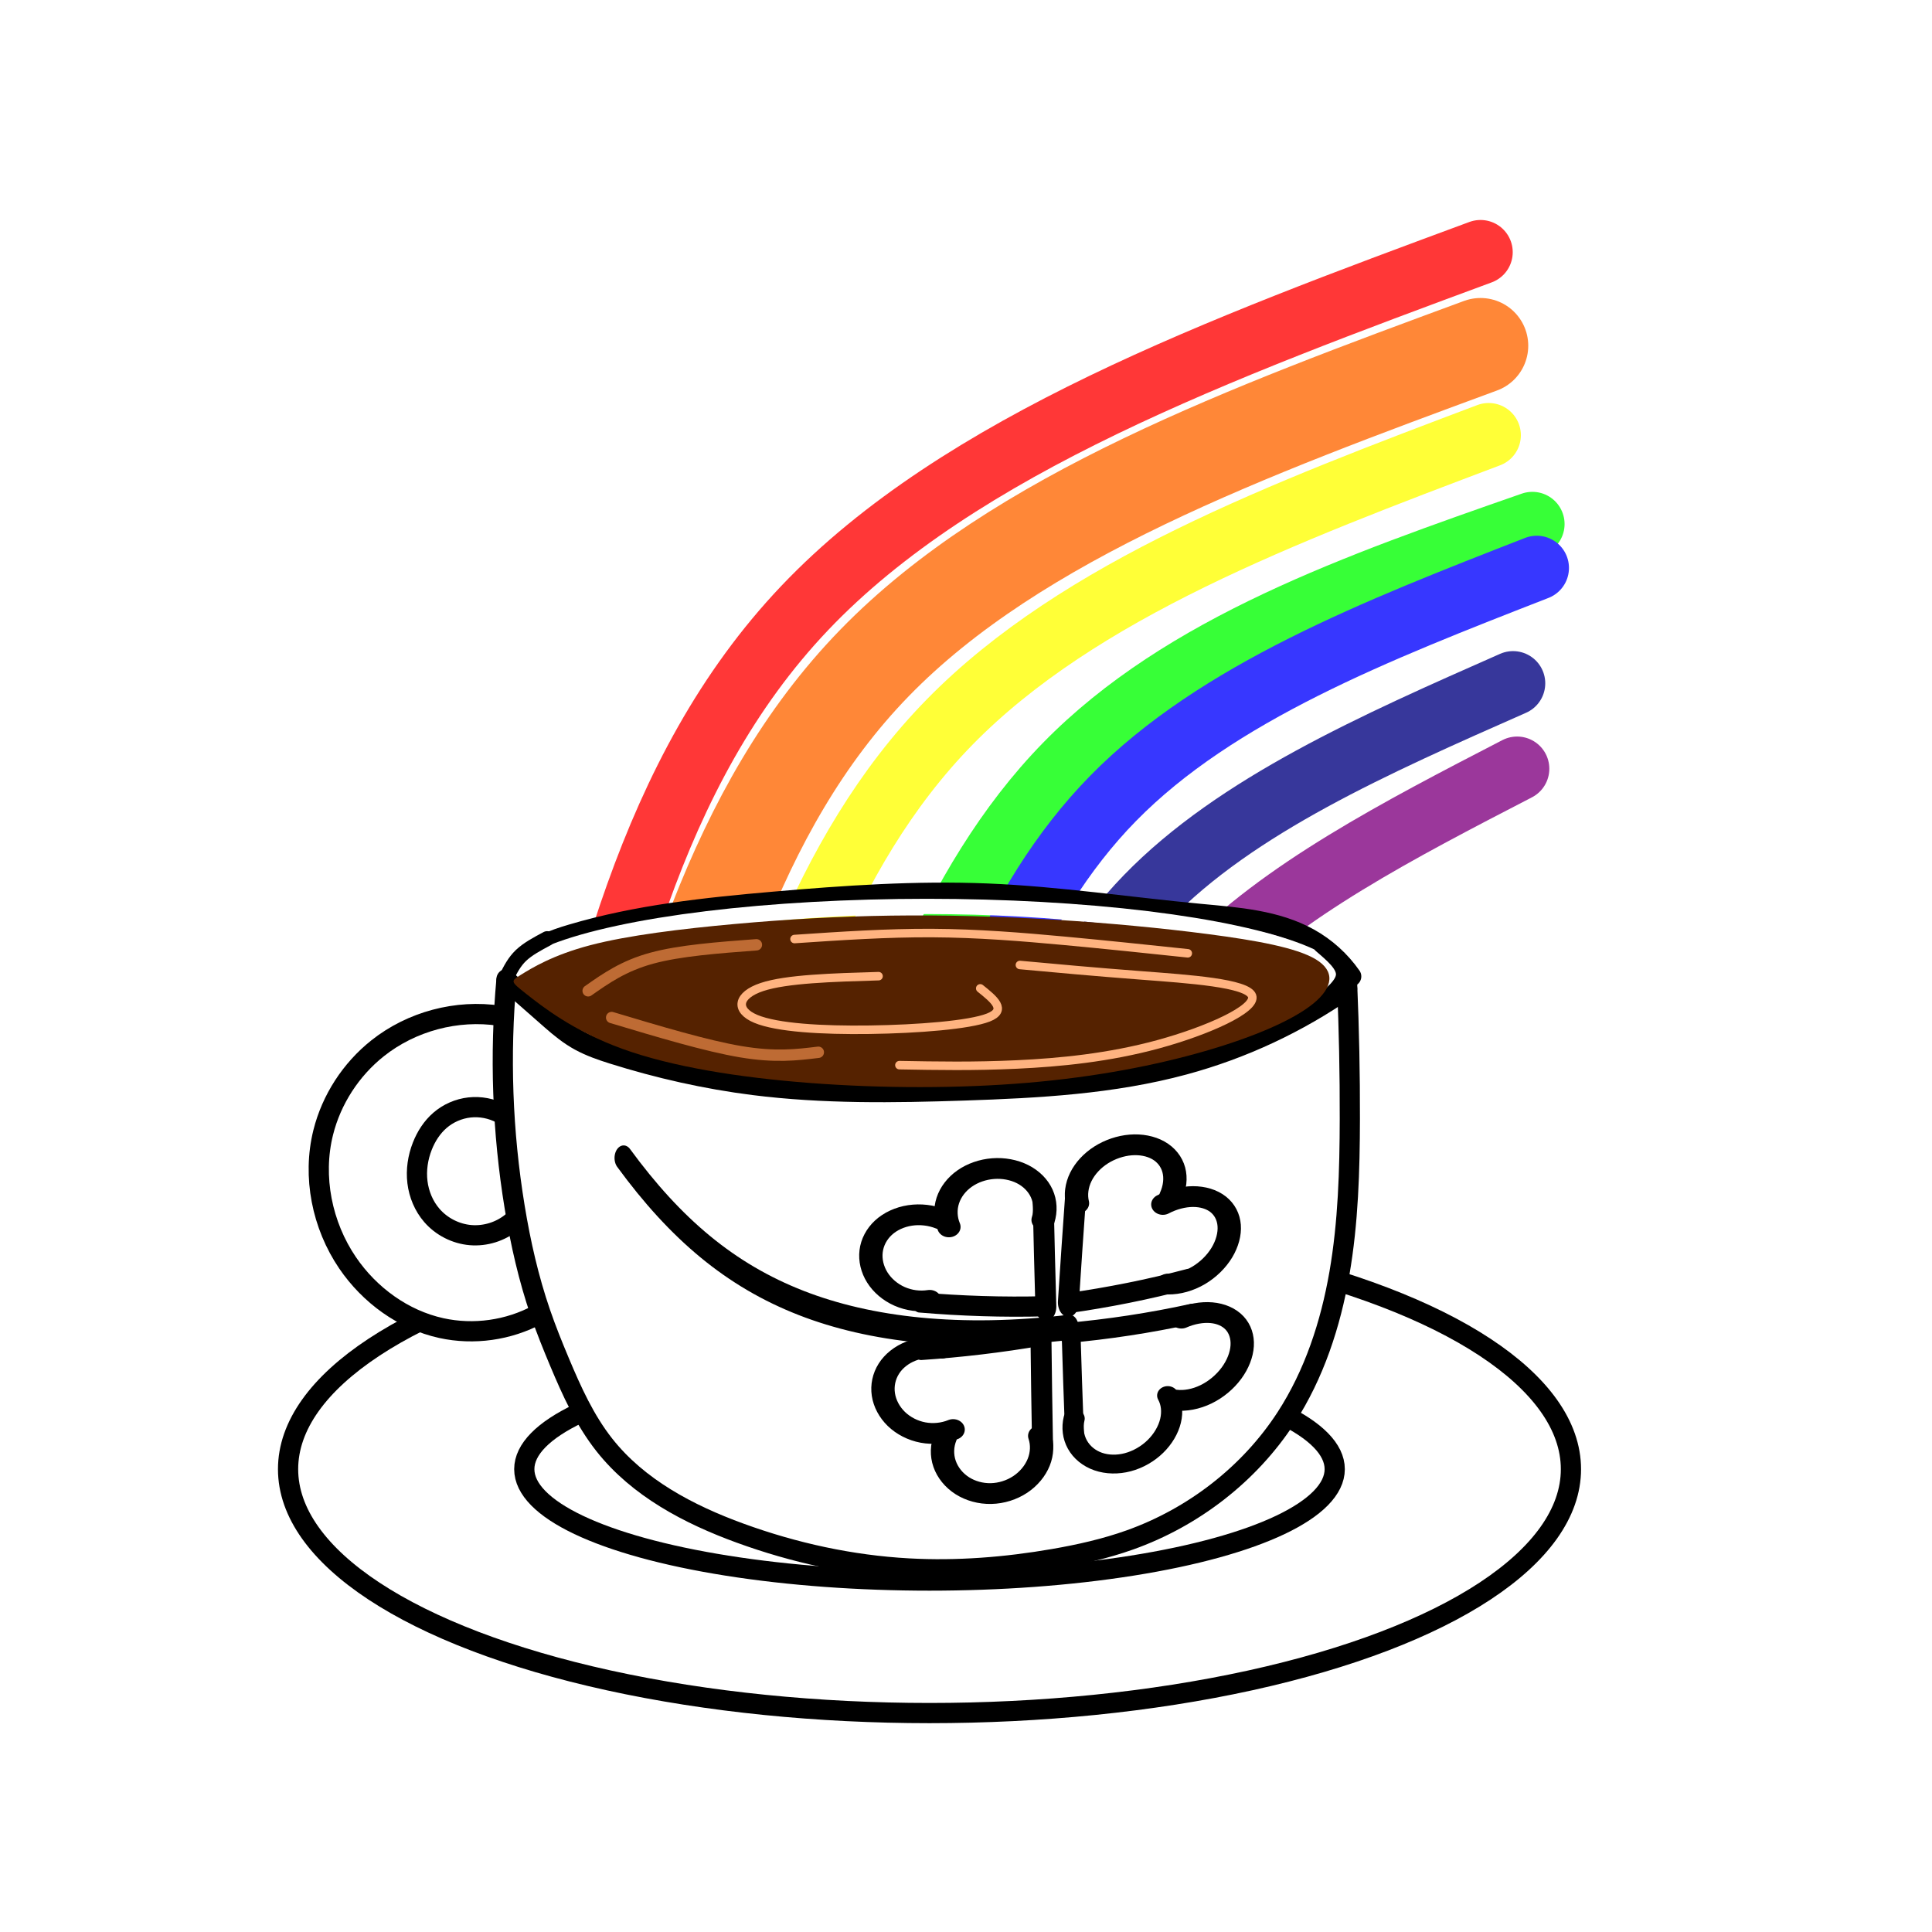<?xml version="1.0" encoding="UTF-8" standalone="no"?>
<!-- Created with Inkscape (http://www.inkscape.org/) -->

<svg
   width="180"
   height="180"
   viewBox="0 0 180 180"
   version="1.1"
   id="svg1"
   inkscape:version="1.3.2 (091e20e, 2023-11-25)"
   sodipodi:docname="icon_3.0.svg"
   inkscape:export-filename="icon_3.2.png"
   inkscape:export-xdpi="96"
   inkscape:export-ydpi="96"
   xmlns:inkscape="http://www.inkscape.org/namespaces/inkscape"
   xmlns:sodipodi="http://sodipodi.sourceforge.net/DTD/sodipodi-0.dtd"
   xmlns="http://www.w3.org/2000/svg"
   xmlns:svg="http://www.w3.org/2000/svg">
  <sodipodi:namedview
     id="namedview1"
     pagecolor="#505050"
     bordercolor="#ffffff"
     borderopacity="1"
     inkscape:showpageshadow="0"
     inkscape:pageopacity="0"
     inkscape:pagecheckerboard="1"
     inkscape:deskcolor="#505050"
     inkscape:document-units="px"
     inkscape:zoom="2.6388889"
     inkscape:cx="90"
     inkscape:cy="90"
     inkscape:window-width="1376"
     inkscape:window-height="646"
     inkscape:window-x="0"
     inkscape:window-y="25"
     inkscape:window-maximized="0"
     inkscape:current-layer="layer6" />
  <defs
     id="defs1">
    <inkscape:path-effect
       effect="bspline"
       id="path-effect71"
       is_visible="true"
       lpeversion="1.3"
       weight="33.333"
       steps="2"
       helper_size="0"
       apply_no_weight="true"
       apply_with_weight="true"
       only_selected="false"
       uniform="false" />
    <inkscape:path-effect
       effect="bspline"
       id="path-effect70"
       is_visible="true"
       lpeversion="1.3"
       weight="33.333"
       steps="2"
       helper_size="0"
       apply_no_weight="true"
       apply_with_weight="true"
       only_selected="false"
       uniform="false" />
    <inkscape:path-effect
       effect="bspline"
       id="path-effect69"
       is_visible="true"
       lpeversion="1.3"
       weight="33.333"
       steps="2"
       helper_size="0"
       apply_no_weight="true"
       apply_with_weight="true"
       only_selected="false"
       uniform="false" />
    <inkscape:path-effect
       effect="bspline"
       id="path-effect68"
       is_visible="true"
       lpeversion="1.3"
       weight="33.333"
       steps="2"
       helper_size="0"
       apply_no_weight="true"
       apply_with_weight="true"
       only_selected="false"
       uniform="false" />
    <inkscape:path-effect
       effect="bspline"
       id="path-effect67"
       is_visible="true"
       lpeversion="1.3"
       weight="33.333"
       steps="2"
       helper_size="0"
       apply_no_weight="true"
       apply_with_weight="true"
       only_selected="false"
       uniform="false" />
    <inkscape:path-effect
       effect="bspline"
       id="path-effect66"
       is_visible="true"
       lpeversion="1.3"
       weight="33.333"
       steps="2"
       helper_size="0"
       apply_no_weight="true"
       apply_with_weight="true"
       only_selected="false"
       uniform="false" />
    <inkscape:path-effect
       effect="bspline"
       id="path-effect65"
       is_visible="true"
       lpeversion="1.3"
       weight="33.333"
       steps="2"
       helper_size="0"
       apply_no_weight="true"
       apply_with_weight="true"
       only_selected="false"
       uniform="false" />
    <inkscape:path-effect
       effect="bspline"
       id="path-effect64"
       is_visible="true"
       lpeversion="1.3"
       weight="33.333"
       steps="2"
       helper_size="0"
       apply_no_weight="true"
       apply_with_weight="true"
       only_selected="false"
       uniform="false" />
    <inkscape:path-effect
       effect="envelope"
       id="path-effect63"
       is_visible="true"
       lpeversion="1"
       yy="true"
       xx="false"
       bendpath1="m 58.3,107.124 c 19.035,2.767 38.22,4.176 58.022,0"
       bendpath2="m 116.323,107.124 v 22.527"
       bendpath3="m 58.3,129.65 c 18.316,3.588 37.392,4.515 58.022,0"
       bendpath4="m 58.3,107.124 v 22.527"
       bendpath1-nodetypes="cc"
       bendpath3-nodetypes="cc" />
    <inkscape:path-effect
       effect="bspline"
       id="path-effect62"
       is_visible="true"
       lpeversion="1.3"
       weight="33.333"
       steps="2"
       helper_size="0"
       apply_no_weight="true"
       apply_with_weight="true"
       only_selected="false"
       uniform="false" />
    <inkscape:path-effect
       effect="bspline"
       id="path-effect61"
       is_visible="true"
       lpeversion="1.3"
       weight="33.333"
       steps="2"
       helper_size="0"
       apply_no_weight="true"
       apply_with_weight="true"
       only_selected="false"
       uniform="false" />
    <inkscape:path-effect
       effect="bspline"
       id="path-effect59"
       is_visible="true"
       lpeversion="1.3"
       weight="33.333"
       steps="2"
       helper_size="0"
       apply_no_weight="true"
       apply_with_weight="true"
       only_selected="false"
       uniform="false" />
    <inkscape:path-effect
       effect="spiro"
       id="path-effect58"
       is_visible="true"
       lpeversion="1" />
    <inkscape:path-effect
       effect="envelope"
       id="path-effect4"
       is_visible="true"
       lpeversion="1"
       yy="true"
       xx="false"
       bendpath1="m 56.917,98.217 c 19.584,6.992 40.319,6.588 62.016,0"
       bendpath2="M 118.933,98.217 V 110.452"
       bendpath3="m 56.917,110.452 c 19.615,8.582 40.288,8.574 62.016,0"
       bendpath4="M 56.917,98.217 V 110.452"
       bendpath3-nodetypes="cc"
       bendpath1-nodetypes="cc" />
    <rect
       x="55.137"
       y="104.589"
       width="64.989"
       height="24.253"
       id="rect1" />
    <inkscape:path-effect
       effect="bspline"
       id="path-effect57"
       is_visible="true"
       lpeversion="1.3"
       weight="33.333"
       steps="2"
       helper_size="0"
       apply_no_weight="true"
       apply_with_weight="true"
       only_selected="false"
       uniform="false" />
    <inkscape:path-effect
       effect="bspline"
       id="path-effect56"
       is_visible="true"
       lpeversion="1.3"
       weight="33.333"
       steps="2"
       helper_size="0"
       apply_no_weight="true"
       apply_with_weight="true"
       only_selected="false"
       uniform="false" />
    <inkscape:path-effect
       effect="bspline"
       id="path-effect55"
       is_visible="true"
       lpeversion="1.3"
       weight="33.333"
       steps="2"
       helper_size="0"
       apply_no_weight="true"
       apply_with_weight="true"
       only_selected="false"
       uniform="false" />
    <inkscape:path-effect
       effect="spiro"
       id="path-effect33"
       is_visible="true"
       lpeversion="1" />
    <inkscape:path-effect
       effect="bspline"
       id="path-effect23"
       is_visible="true"
       lpeversion="1.3"
       weight="33.333"
       steps="2"
       helper_size="0"
       apply_no_weight="true"
       apply_with_weight="true"
       only_selected="false"
       uniform="false" />
    <inkscape:path-effect
       effect="bspline"
       id="path-effect21"
       is_visible="true"
       lpeversion="1.3"
       weight="33.333"
       steps="2"
       helper_size="0"
       apply_no_weight="true"
       apply_with_weight="true"
       only_selected="false"
       uniform="false" />
    <inkscape:path-effect
       effect="bspline"
       id="path-effect13"
       is_visible="true"
       lpeversion="1.3"
       weight="33.333"
       steps="2"
       helper_size="0"
       apply_no_weight="true"
       apply_with_weight="true"
       only_selected="false"
       uniform="false" />
    <inkscape:path-effect
       effect="bspline"
       id="path-effect54"
       is_visible="true"
       lpeversion="1.3"
       weight="33.333"
       steps="2"
       helper_size="0"
       apply_no_weight="true"
       apply_with_weight="true"
       only_selected="false"
       uniform="false" />
    <inkscape:path-effect
       effect="bspline"
       id="path-effect53"
       is_visible="true"
       lpeversion="1.3"
       weight="33.333"
       steps="2"
       helper_size="0"
       apply_no_weight="true"
       apply_with_weight="true"
       only_selected="false"
       uniform="false" />
    <inkscape:path-effect
       effect="bspline"
       id="path-effect52"
       is_visible="true"
       lpeversion="1.3"
       weight="33.333"
       steps="2"
       helper_size="0"
       apply_no_weight="true"
       apply_with_weight="true"
       only_selected="false"
       uniform="false" />
    <inkscape:path-effect
       effect="bspline"
       id="path-effect51"
       is_visible="true"
       lpeversion="1.3"
       weight="33.333"
       steps="2"
       helper_size="0"
       apply_no_weight="true"
       apply_with_weight="true"
       only_selected="false"
       uniform="false" />
    <inkscape:path-effect
       effect="bspline"
       id="path-effect50"
       is_visible="true"
       lpeversion="1.3"
       weight="33.333"
       steps="2"
       helper_size="0"
       apply_no_weight="true"
       apply_with_weight="true"
       only_selected="false"
       uniform="false" />
    <inkscape:path-effect
       effect="spiro"
       id="path-effect49"
       is_visible="true"
       lpeversion="1" />
    <inkscape:path-effect
       effect="spiro"
       id="path-effect48"
       is_visible="true"
       lpeversion="1" />
    <inkscape:path-effect
       effect="spiro"
       id="path-effect47"
       is_visible="true"
       lpeversion="1" />
    <inkscape:path-effect
       effect="spiro"
       id="path-effect46"
       is_visible="true"
       lpeversion="1" />
    <inkscape:path-effect
       effect="bspline"
       id="path-effect45"
       is_visible="true"
       lpeversion="1.3"
       weight="33.333"
       steps="2"
       helper_size="0"
       apply_no_weight="true"
       apply_with_weight="true"
       only_selected="false"
       uniform="false" />
    <inkscape:path-effect
       effect="bspline"
       id="path-effect44"
       is_visible="true"
       lpeversion="1.3"
       weight="33.333"
       steps="2"
       helper_size="0"
       apply_no_weight="true"
       apply_with_weight="true"
       only_selected="false"
       uniform="false" />
    <inkscape:path-effect
       effect="bspline"
       id="path-effect43"
       is_visible="true"
       lpeversion="1.3"
       weight="33.333"
       steps="2"
       helper_size="0"
       apply_no_weight="true"
       apply_with_weight="true"
       only_selected="false"
       uniform="false" />
    <inkscape:path-effect
       effect="bspline"
       id="path-effect42"
       is_visible="true"
       lpeversion="1.3"
       weight="33.333"
       steps="2"
       helper_size="0"
       apply_no_weight="true"
       apply_with_weight="true"
       only_selected="false"
       uniform="false" />
    <inkscape:path-effect
       effect="bspline"
       id="path-effect41"
       is_visible="true"
       lpeversion="1.3"
       weight="33.333"
       steps="2"
       helper_size="0"
       apply_no_weight="true"
       apply_with_weight="true"
       only_selected="false"
       uniform="false" />
    <inkscape:path-effect
       effect="bspline"
       id="path-effect40"
       is_visible="true"
       lpeversion="1.3"
       weight="33.333"
       steps="2"
       helper_size="0"
       apply_no_weight="true"
       apply_with_weight="true"
       only_selected="false"
       uniform="false" />
    <inkscape:path-effect
       effect="bspline"
       id="path-effect39"
       is_visible="true"
       lpeversion="1.3"
       weight="33.333"
       steps="2"
       helper_size="0"
       apply_no_weight="true"
       apply_with_weight="true"
       only_selected="false"
       uniform="false" />
    <inkscape:path-effect
       effect="bspline"
       id="path-effect38"
       is_visible="true"
       lpeversion="1.3"
       weight="33.333"
       steps="2"
       helper_size="0"
       apply_no_weight="true"
       apply_with_weight="true"
       only_selected="false"
       uniform="false" />
    <inkscape:path-effect
       effect="bspline"
       id="path-effect36"
       is_visible="true"
       lpeversion="1.3"
       weight="33.333"
       steps="2"
       helper_size="0"
       apply_no_weight="true"
       apply_with_weight="true"
       only_selected="false"
       uniform="false" />
    <inkscape:path-effect
       effect="spiro"
       id="path-effect35"
       is_visible="true"
       lpeversion="1" />
    <inkscape:path-effect
       effect="spiro"
       id="path-effect34"
       is_visible="true"
       lpeversion="1" />
    <inkscape:path-effect
       effect="spiro"
       id="path-effect32"
       is_visible="true"
       lpeversion="1" />
    <inkscape:path-effect
       effect="spiro"
       id="path-effect28"
       is_visible="true"
       lpeversion="1" />
    <inkscape:path-effect
       effect="spiro"
       id="path-effect26"
       is_visible="true"
       lpeversion="1" />
    <inkscape:path-effect
       effect="spiro"
       id="path-effect22"
       is_visible="true"
       lpeversion="1" />
    <inkscape:path-effect
       effect="spiro"
       id="path-effect20"
       is_visible="true"
       lpeversion="1" />
    <inkscape:path-effect
       effect="spiro"
       id="path-effect14"
       is_visible="true"
       lpeversion="1" />
    <inkscape:path-effect
       effect="spiro"
       id="path-effect12"
       is_visible="true"
       lpeversion="1" />
    <inkscape:path-effect
       effect="spiro"
       id="path-effect11"
       is_visible="true"
       lpeversion="1" />
    <inkscape:path-effect
       effect="spiro"
       id="path-effect10"
       is_visible="true"
       lpeversion="1" />
    <inkscape:path-effect
       effect="spiro"
       id="path-effect9"
       is_visible="true"
       lpeversion="1" />
    <inkscape:path-effect
       effect="spiro"
       id="path-effect8"
       is_visible="true"
       lpeversion="1" />
    <inkscape:path-effect
       effect="spiro"
       id="path-effect7"
       is_visible="true"
       lpeversion="1" />
    <inkscape:path-effect
       effect="spiro"
       id="path-effect6"
       is_visible="true"
       lpeversion="1" />
    <inkscape:path-effect
       effect="spiro"
       id="path-effect3"
       is_visible="true"
       lpeversion="1" />
    <inkscape:path-effect
       effect="spiro"
       id="path-effect2"
       is_visible="true"
       lpeversion="1" />
    <inkscape:path-effect
       effect="bspline"
       id="path-effect1"
       is_visible="true"
       lpeversion="1.3"
       weight="33.333"
       steps="2"
       helper_size="0"
       apply_no_weight="true"
       apply_with_weight="true"
       only_selected="false"
       uniform="false" />
    <inkscape:path-effect
       effect="bspline"
       id="path-effect13-4"
       is_visible="true"
       lpeversion="1.3"
       weight="33.333"
       steps="2"
       helper_size="0"
       apply_no_weight="true"
       apply_with_weight="true"
       only_selected="false"
       uniform="false" />
    <inkscape:path-effect
       effect="bspline"
       id="path-effect21-8"
       is_visible="true"
       lpeversion="1.3"
       weight="33.333"
       steps="2"
       helper_size="0"
       apply_no_weight="true"
       apply_with_weight="true"
       only_selected="false"
       uniform="false" />
    <inkscape:path-effect
       effect="bspline"
       id="path-effect23-0"
       is_visible="true"
       lpeversion="1.3"
       weight="33.333"
       steps="2"
       helper_size="0"
       apply_no_weight="true"
       apply_with_weight="true"
       only_selected="false"
       uniform="false" />
    <inkscape:path-effect
       effect="spiro"
       id="path-effect33-4"
       is_visible="true"
       lpeversion="1" />
    <filter
       inkscape:collect="always"
       style="color-interpolation-filters:sRGB"
       id="filter63"
       x="-0.126"
       y="-0.125"
       width="1.253"
       height="1.249">
      <feGaussianBlur
         inkscape:collect="always"
         stdDeviation="3.595"
         id="feGaussianBlur63" />
    </filter>
    <inkscape:path-effect
       effect="bspline"
       id="path-effect38-1"
       is_visible="true"
       lpeversion="1.3"
       weight="33.333"
       steps="2"
       helper_size="0"
       apply_no_weight="true"
       apply_with_weight="true"
       only_selected="false"
       uniform="false" />
    <inkscape:path-effect
       effect="bspline"
       id="path-effect38-2"
       is_visible="true"
       lpeversion="1.3"
       weight="33.333"
       steps="2"
       helper_size="0"
       apply_no_weight="true"
       apply_with_weight="true"
       only_selected="false"
       uniform="false" />
    <filter
       inkscape:collect="always"
       style="color-interpolation-filters:sRGB"
       id="filter64"
       x="-0.109"
       y="-0.397"
       width="1.217"
       height="1.793">
      <feGaussianBlur
         inkscape:collect="always"
         stdDeviation="0.488"
         id="feGaussianBlur64" />
    </filter>
    <filter
       inkscape:collect="always"
       style="color-interpolation-filters:sRGB"
       id="filter66"
       x="-0.07"
       y="-1.365"
       width="1.141"
       height="3.729">
      <feGaussianBlur
         inkscape:collect="always"
         stdDeviation="0.909"
         id="feGaussianBlur66" />
    </filter>
    <filter
       inkscape:collect="always"
       style="color-interpolation-filters:sRGB"
       id="filter70"
       x="-0.062"
       y="-0.219"
       width="1.125"
       height="1.437">
      <feGaussianBlur
         inkscape:collect="always"
         stdDeviation="0.691"
         id="feGaussianBlur70" />
    </filter>
    <filter
       inkscape:collect="always"
       style="color-interpolation-filters:sRGB"
       id="filter71"
       x="-0.109"
       y="-0.521"
       width="1.218"
       height="2.043">
      <feGaussianBlur
         inkscape:collect="always"
         stdDeviation="0.921"
         id="feGaussianBlur71" />
    </filter>
  </defs>
  <g
     inkscape:groupmode="layer"
     id="layer2"
     inkscape:label="tányér"
     style="display:inline">
    <ellipse
       style="opacity:1;fill:#ffffff;fill-opacity:1;stroke:#000000;stroke-width:1.883;stroke-linecap:round;stroke-linejoin:round;stroke-dasharray:none"
       id="path4"
       cx="86.6"
       cy="136.879"
       rx="59.761"
       ry="22.724"
       inkscape:export-filename="icon_3.3.png"
       inkscape:export-xdpi="96"
       inkscape:export-ydpi="96" />
    <ellipse
       style="opacity:1;fill:#ffffff;fill-opacity:1;stroke:#000000;stroke-width:1.883;stroke-linecap:round;stroke-linejoin:round;stroke-dasharray:none"
       id="path5"
       cx="86.6"
       cy="136.879"
       rx="37.753"
       ry="10.378" />
  </g>
  <g
     inkscape:groupmode="layer"
     id="layer4"
     inkscape:label="szivárvány"
     style="display:inline;stroke:#000000;filter:url(#filter63);opacity:0.785">
    <path
       style="opacity:1;fill:none;fill-opacity:1;stroke:#ff0000;stroke-width:6;stroke-linecap:round;stroke-linejoin:round;stroke-dasharray:none;stroke-opacity:1"
       d="M 51.158,114.821 C 55.832,93.347 60.505,71.874 74.969,56.653 89.432,41.431 113.684,32.463 137.937,23.495"
       id="path38"
       inkscape:path-effect="#path-effect38"
       inkscape:original-d="M 51.157895,114.82106 C 55.831579,93.347369 60.505263,71.873684 65.178947,50.4 89.432064,41.4314 113.68422,32.463157 137.93685,23.494737"
       sodipodi:nodetypes="ccc" />
    <path
       style="opacity:1;fill:none;fill-opacity:1;stroke:#ff6600;stroke-width:8.892;stroke-linecap:round;stroke-linejoin:round;stroke-dasharray:none;stroke-opacity:1"
       d="M 60.253,115.2 C 65.179,95.874 70.105,76.547 83.369,62.905 96.632,49.263 118.232,41.305 139.832,33.347"
       id="path39"
       inkscape:path-effect="#path-effect39"
       inkscape:original-d="M 60.252632,115.2 C 65.178947,95.873684 70.105263,76.547368 75.031579,57.221053 96.632013,49.262998 118.23158,41.305261 139.83158,33.347368"
       transform="translate(-1.895,-1.137)"
       sodipodi:nodetypes="ccc" />
    <path
       style="opacity:1;fill:none;fill-opacity:1;stroke:#ffff00;stroke-width:6;stroke-linecap:round;stroke-linejoin:round;stroke-dasharray:none;stroke-opacity:1"
       d="M 66.316,114.442 C 71.368,97.011 76.421,79.579 88.484,67.263 100.548,54.947 119.621,47.747 138.695,40.547"
       id="path40"
       inkscape:path-effect="#path-effect40"
       inkscape:original-d="m 66.31579,114.4421 c 5.052631,-17.431574 10.105262,-34.863153 15.157894,-52.294732 19.074066,-7.200144 38.147366,-14.400001 57.221046,-21.6"
       sodipodi:nodetypes="ccc" />
    <path
       style="opacity:1;fill:none;fill-opacity:1;stroke:#00ff00;stroke-width:6;stroke-linecap:round;stroke-linejoin:round;stroke-dasharray:none;stroke-opacity:1"
       d="M 74.274,114.821 C 79.705,98.274 85.137,81.727 96,70.611 106.863,59.495 123.158,53.811 139.453,48.126"
       id="path41"
       inkscape:path-effect="#path-effect41"
       inkscape:original-d="M 74.273684,114.82105 C 79.705263,98.273684 85.136732,81.726649 90.568421,65.178947 106.86348,59.494624 123.15789,53.810526 139.45263,48.126316"
       sodipodi:nodetypes="ccc"
       transform="translate(3.315,0.698)" />
    <path
       style="opacity:1;fill:none;fill-opacity:1;stroke:#0000ff;stroke-width:6;stroke-linecap:round;stroke-linejoin:round;stroke-dasharray:none;stroke-opacity:1"
       d="M 81.474,114.063 C 85.895,100.168 90.316,86.274 99.979,76.421 c 9.663,-9.853 24.568,-15.663 39.474,-21.474"
       id="path42"
       inkscape:path-effect="#path-effect42"
       inkscape:original-d="M 81.473684,114.06316 C 85.894737,100.16842 90.3157,86.273966 94.736843,72.378947 109.6424,66.568306 124.54736,60.757899 139.45263,54.947368"
       transform="translate(3.724,-2.034)"
       sodipodi:nodetypes="ccc" />
    <path
       style="opacity:1;fill:none;fill-opacity:1;stroke:#000080;stroke-width:6;stroke-linecap:round;stroke-linejoin:round;stroke-dasharray:none;stroke-opacity:1"
       d="m 90.947,115.2 c 3.789,-11.495 7.579,-22.989 15.916,-31.579 8.337,-8.59 21.221,-14.274 34.105,-19.958"
       id="path43"
       inkscape:path-effect="#path-effect43"
       inkscape:original-d="m 90.947368,115.2 c 3.789476,-11.49474 7.578872,-22.989242 11.368422,-34.484211 12.88447,-5.684326 25.76842,-11.36842 38.65263,-17.052631"
       sodipodi:nodetypes="ccc" />
    <path
       style="opacity:1;fill:none;fill-opacity:1;stroke:#800080;stroke-width:6;stroke-linecap:round;stroke-linejoin:round;stroke-dasharray:none;stroke-opacity:1"
       d="m 98.147,116.716 c 3.411,-9.347 6.821,-18.695 14.021,-26.21 7.2,-7.516 18.189,-13.2 29.179,-18.884"
       id="path44"
       inkscape:path-effect="#path-effect44"
       inkscape:original-d="m 98.147366,116.71579 c 3.410524,-9.34737 6.820984,-18.694548 10.231574,-28.042106 10.9897,-5.684324 21.97895,-11.368418 32.96843,-17.052631"
       sodipodi:nodetypes="ccc" />
  </g>
  <g
     inkscape:label="pohár"
     inkscape:groupmode="layer"
     id="layer1"
     style="display:inline">
    <path
       style="display:inline;opacity:1;fill:none;fill-opacity:1;stroke:#000000;stroke-width:1.883;stroke-linecap:round;stroke-linejoin:round;stroke-dasharray:none"
       d="m 47.445,91.854 c 0.184,-0.838 0.579,-1.628 1.139,-2.277 0.587,-0.682 1.345,-1.201 2.152,-1.598 0.807,-0.397 1.667,-0.677 2.529,-0.932 6.113,-1.812 12.499,-2.484 18.851,-3.036 6.606,-0.575 13.239,-1.031 19.864,-0.759 6.647,0.273 13.24,1.277 19.864,1.898 3.47,0.325 7.076,0.582 10.122,2.277 1.553,0.864 2.905,2.086 3.922,3.543"
       id="path8"
       inkscape:path-effect="#path-effect8"
       inkscape:original-d="m 47.445038,91.853593 c 0.12652,-0.759121 0.88564,-1.518242 1.13868,-2.277362 0.253041,-0.759121 3.078656,-1.686935 4.681244,-2.530402 1.602588,-0.843467 12.52549,-2.024322 18.851495,-3.036483 6.326005,-1.01216 13.242437,-0.50608 19.863656,-0.75912 6.621218,-0.25304 13.242437,1.265201 19.863657,1.897801 6.62122,0.632601 6.74774,1.476068 10.12161,2.277362 3.37387,0.801294 2.61475,2.403882 3.92212,3.542563" />
    <path
       style="display:inline;opacity:1;fill:none;stroke:#ffffff;stroke-width:8.883;stroke-linecap:round;stroke-linejoin:round"
       d="m 50.099,93.757 c 4.204,5.618 9.779,10.202 16.103,13.241 9.056,4.351 19.632,5.452 29.39,3.061 9.758,-2.391 18.627,-8.257 24.646,-16.301 4.839,-6.468 7.838,-14.298 8.556,-22.343 0.719,-8.046 -0.845,-16.283 -4.462,-23.506 -3.617,-7.223 -9.275,-13.41 -16.148,-17.654 -6.873,-4.245 -14.938,-6.535 -23.016,-6.535 -8.078,0 -16.143,2.29 -23.016,6.535 -6.873,4.245 -12.531,10.431 -16.148,17.654 -3.617,7.223 -5.18,15.46 -4.462,23.506 0.719,8.046 3.717,15.876 8.556,22.343 z"
       id="path2"
       inkscape:path-effect="#path-effect2"
       inkscape:original-d="m 50.099404,93.757455 c -24.333996,-0.954274 10.377733,8.349905 16.103379,13.240555 5.725646,4.89066 36.143137,-8.588467 54.035787,-13.240555 17.89264,-4.652087 -47.236582,-0.477137 -70.139166,0 z"
       transform="matrix(0.812,0,0,0.16,17.211,80.654)" />
    <path
       style="opacity:1;fill:#ffffff;fill-opacity:1;stroke:#ffffff;stroke-width:8.883;stroke-linecap:round;stroke-linejoin:round"
       d="m 50.099,92.684 c 0.239,16.938 0.477,33.877 12.346,42.465 11.869,8.588 35.368,8.827 46.878,0.417 11.511,-8.41 11.034,-25.467 10.557,-42.525"
       id="path1"
       inkscape:path-effect="#path-effect1"
       inkscape:original-d="m 50.099404,92.683897 c 0.238568,16.938373 0.477137,33.876743 0.715705,50.815113 23.499476,0.23857 46.998012,0.47713 70.497021,0.7157 -0.47715,-17.05799 -0.95428,-34.1153 -1.43141,-51.17296"
       sodipodi:nodetypes="cccc"
       transform="translate(1.511)" />
    <path
       style="opacity:1;fill:none;stroke:#ffffff;stroke-width:8.883;stroke-linecap:round;stroke-linejoin:round"
       d="m 47.594,95.189 c -2.147,-0.685 -4.52,-0.638 -6.637,0.132 -2.118,0.77 -3.967,2.258 -5.172,4.163 -1.224,1.935 -1.775,4.287 -1.537,6.564 0.238,2.277 1.264,4.464 2.862,6.104 1.598,1.639 3.759,2.72 6.029,3.016 2.27,0.296 4.636,-0.195 6.601,-1.37"
       id="path3"
       inkscape:path-effect="#path-effect3"
       inkscape:original-d="m 47.594433,95.188867 c -3.697813,1.192843 -7.395626,2.385686 -11.809145,4.294234 -4.413519,1.908549 9.065607,9.781309 13.956263,14.314119"
       transform="translate(0,4.294)"
       inkscape:label="path3" />
    <path
       style="display:inline;opacity:1;fill:none;fill-opacity:1;stroke:#000000;stroke-width:1.883;stroke-linecap:round;stroke-linejoin:round;stroke-dasharray:none"
       d="m 125.508,91.727 c 0.179,4.173 0.263,8.349 0.253,12.525 -0.011,4.812 -0.15,9.645 -0.972,14.386 -0.823,4.742 -2.353,9.412 -4.974,13.448 -3.415,5.258 -8.645,9.282 -14.55,11.387 -2.296,0.818 -4.684,1.355 -7.085,1.771 -4.465,0.774 -9.013,1.136 -13.538,0.886 -5.354,-0.297 -10.65,-1.453 -15.688,-3.29 -4.788,-1.745 -9.497,-4.222 -12.652,-8.224 -1.817,-2.304 -3.039,-5.012 -4.175,-7.718 -0.631,-1.502 -1.241,-3.014 -1.771,-4.555 -1.103,-3.205 -1.856,-6.523 -2.404,-9.869 C 46.801,105.461 46.546,98.3 47.192,91.221"
       id="path6"
       inkscape:path-effect="#path-effect6"
       inkscape:original-d="m 125.50794,91.727073 c 0.12652,4.175163 0.12652,8.350327 0.25304,12.525487 0.12652,4.17517 -3.92212,18.55628 -5.94645,27.83442 -2.02432,9.27815 -9.69987,7.59121 -14.54981,11.38681 -4.84993,3.79561 -4.68124,1.18086 -7.085122,1.77128 -2.403882,0.59043 -9.067274,0.59043 -13.537651,0.88565 -4.470377,0.29521 -10.458995,-2.19302 -15.688492,-3.28953 -5.229498,-1.0965 -8.434674,-5.48253 -12.65201,-8.2238 -4.217337,-2.74127 -2.783443,-5.2295 -4.175164,-7.71773 -1.391721,-2.48823 -1.223027,-3.03648 -1.771281,-4.55472 -0.548254,-1.51824 -1.602588,-6.4947 -2.403882,-9.86857 -0.801294,-3.37387 -0.463907,-14.170252 -0.759121,-21.255378" />
    <path
       style="display:inline;opacity:1;fill:none;fill-opacity:1;stroke:#000000;stroke-width:1.883;stroke-linecap:round;stroke-linejoin:round;stroke-dasharray:none"
       d="m 47.192,91.348 4.175,3.669 c 0.824,0.724 1.68,1.421 2.643,1.946 0.963,0.525 2.004,0.888 3.05,1.217 4.291,1.35 8.696,2.346 13.158,2.91 6.495,0.821 13.068,0.724 19.611,0.506 6.891,-0.23 13.841,-0.602 20.496,-2.404 5.418,-1.466 10.579,-3.875 15.182,-7.085"
       id="path7"
       inkscape:path-effect="#path-effect7"
       inkscape:original-d="m 47.191997,91.347512 c 1.391721,1.223028 2.783443,2.446056 4.175164,3.669083 1.391721,1.223028 3.795603,2.066495 5.693404,3.163003 1.897802,1.096507 8.856407,1.939972 13.158091,2.909962 4.301683,0.96999 13.073743,0.37956 19.610615,0.50608 6.536872,0.12652 13.579829,-1.602588 20.496259,-2.403882 6.91643,-0.801293 10.12161,-4.723417 15.18241,-7.085125" />
    <path
       style="display:inline;opacity:1;fill:none;fill-opacity:1;stroke:#000000;stroke-width:1.883;stroke-linecap:round;stroke-linejoin:round;stroke-dasharray:none"
       d="m 50.102,122.471 c -2.717,1.469 -5.966,1.927 -8.983,1.265 -3.547,-0.778 -6.686,-3.072 -8.73,-6.073 -2.388,-3.507 -3.301,-8.028 -2.277,-12.146 0.765,-3.074 2.582,-5.872 5.061,-7.844 3.163,-2.516 7.391,-3.644 11.387,-3.036"
       id="path9"
       inkscape:path-effect="#path-effect9"
       inkscape:original-d="m 50.10196,122.47146 c -2.867789,0.54825 -5.988618,0.84346 -8.982927,1.2652 -2.994309,0.42173 -5.735578,-4.00647 -8.729887,-6.07297 -2.994309,-2.06649 -1.644762,-8.13946 -2.277362,-12.14593 -0.632601,-4.00647 3.458216,-5.18732 5.060804,-7.844243 1.602588,-2.656922 7.591206,-2.024321 11.386809,-3.036482" />
    <path
       style="display:inline;opacity:1;fill:none;fill-opacity:1;stroke:#000000;stroke-width:1.883;stroke-linecap:round;stroke-linejoin:round;stroke-dasharray:none"
       d="m 46.686,103.746 c -0.895,-0.479 -1.936,-0.679 -2.945,-0.567 -1.009,0.112 -1.981,0.536 -2.749,1.2 -0.742,0.641 -1.286,1.491 -1.645,2.404 -0.418,1.062 -0.593,2.225 -0.455,3.357 0.138,1.133 0.595,2.232 1.341,3.095 0.904,1.046 2.226,1.721 3.603,1.837 1.378,0.117 2.794,-0.325 3.861,-1.205"
       id="path10"
       inkscape:path-effect="#path-effect10"
       inkscape:original-d="m 46.685917,103.74648 c -1.897802,0.25304 -3.795603,0.50608 -5.693405,0.6326 -1.897801,0.12652 -1.054334,1.60259 -1.644761,2.40388 -0.590427,0.8013 0.590427,4.21734 0.885641,6.45253 0.295213,2.23519 4.934284,0.46391 7.464686,0.6326" />
    <path
       style="fill:none;stroke:#000000;stroke-width:1.392;stroke-linecap:round;stroke-linejoin:round;stroke-dasharray:none"
       d="m 50.977,87.45 c -0.902,0.481 -1.804,0.962 -2.435,1.563 -0.631,0.601 -0.992,1.323 -1.353,2.044"
       id="path58"
       inkscape:path-effect="#path-effect59"
       inkscape:original-d="m 50.976627,87.450349 c -0.901922,0.481025 -1.803826,0.96204 -2.705766,1.443075 -0.360776,0.721552 -0.721538,1.443075 -1.082306,2.164612"
       sodipodi:nodetypes="ccc" />
    <path
       style="fill:none;stroke:#000000;stroke-width:1.392;stroke-linecap:round;stroke-linejoin:round;stroke-dasharray:none"
       d="m 50.977,87.45 c -1.063,0.906 -2.127,1.812 -2.108,2.711 0.019,0.899 1.121,1.791 2.223,2.682"
       id="path59"
       inkscape:path-effect="#path-effect61"
       inkscape:original-d="m 50.976627,87.450349 c -1.063487,0.906195 -2.126952,1.812372 -3.19046,2.718585 1.101839,0.891624 2.203634,1.783212 3.305449,2.674816"
       sodipodi:nodetypes="ccc"
       transform="matrix(-1,0,0,1,174.034,0.638)" />
  </g>
  <g
     inkscape:groupmode="layer"
     id="layer3"
     inkscape:label="Lóhere"
     style="display:inline"
     transform="matrix(0.995,0,0,1.374,0.047,-42.794)"
     inkscape:path-effect="#path-effect63">
    <path
       style="opacity:1;fill:none;fill-opacity:1;stroke:#000000;stroke-width:0.983;stroke-linecap:round;stroke-linejoin:round;stroke-dasharray:none"
       d="m 91.151,89.278 c 0.044,-0.422 0.242,-0.858 0.557,-1.229 0.314,-0.371 0.741,-0.672 1.194,-0.85 0.445,-0.174 0.912,-0.228 1.311,-0.152 0.4,0.076 0.73,0.282 0.936,0.58 0.206,0.298 0.288,0.688 0.237,1.099 -0.051,0.41 -0.236,0.842 -0.52,1.212"
       id="path11"
       transform="matrix(0.264,-1.423,-2.208,-0.17,282.376,263.1)"
       inkscape:original-d="m 91.975984,89.229433 c 0.334946,-0.692221 0.803869,-1.317452 1.138814,-2.076661 0.334946,-0.75921 1.697057,1.786375 2.612574,2.746551"
       inkscape:path-effect="#path-effect12" />
    <path
       style="opacity:1;fill:none;fill-opacity:1;stroke:#000000;stroke-width:0.983;stroke-linecap:round;stroke-linejoin:round;stroke-dasharray:none"
       d="m 91.887,90.007 c -0.052,-0.461 0.029,-0.91 0.226,-1.259 0.197,-0.35 0.51,-0.6 0.882,-0.709 0.365,-0.107 0.787,-0.079 1.187,0.075 0.4,0.154 0.78,0.436 1.066,0.794 0.286,0.358 0.478,0.794 0.538,1.232 0.06,0.438 -0.012,0.877 -0.204,1.238"
       id="path12"
       transform="matrix(-2.139,-0.392,-0.608,1.379,360.849,24.193)"
       inkscape:original-d="m 91.975984,89.229433 c 0.334946,-0.692221 0.803869,-1.317452 1.138814,-2.076661 0.334946,-0.75921 1.697057,1.786375 2.612574,2.746551"
       inkscape:path-effect="#path-effect14" />
    <path
       style="opacity:1;fill:none;fill-opacity:1;stroke:#000000;stroke-width:1.961;stroke-linecap:round;stroke-linejoin:round;stroke-dasharray:none;stroke-opacity:1"
       d="m 100.688,112.052 c -0.245,2.468 -0.477,4.936 -0.697,7.406"
       id="path14"
       sodipodi:nodetypes="cc"
       inkscape:original-d="m 101.27264,109.95186 -0.61275,7.28568" />
    <path
       style="opacity:1;fill:none;fill-opacity:1;stroke:#000000;stroke-width:1.368;stroke-linecap:round;stroke-linejoin:round;stroke-dasharray:none;stroke-opacity:1"
       d="m 99.945,119.51 c 3.77,-0.384 7.535,-0.927 11.283,-1.646"
       id="path15"
       sodipodi:nodetypes="cc"
       inkscape:original-d="m 100.61658,117.28498 10.87113,-0.27851" />
    <path
       style="opacity:1;fill:none;fill-opacity:1;stroke:#000000;stroke-width:0.891;stroke-linecap:round;stroke-linejoin:round;stroke-dasharray:none"
       d="m 91.827,87.632 c -0.056,-0.435 0.03,-0.87 0.242,-1.218 0.211,-0.349 0.546,-0.609 0.94,-0.725 0.388,-0.114 0.829,-0.088 1.246,0.075 0.416,0.164 0.803,0.463 1.092,0.84 0.289,0.376 0.478,0.826 0.533,1.262 0.056,0.436 -0.023,0.855 -0.22,1.183"
       id="path16"
       transform="matrix(2.216,0.121,0.188,-1.428,-119.433,241.361)"
       inkscape:original-d="m 91.975984,89.229433 c 0.334946,-0.692221 0.803869,-1.317452 1.138814,-2.076661 0.334946,-0.75921 1.697057,1.786375 2.612574,2.746551"
       inkscape:path-effect="#path-effect20" />
    <path
       style="opacity:1;fill:none;fill-opacity:1;stroke:#000000;stroke-width:0.983;stroke-linecap:round;stroke-linejoin:round;stroke-dasharray:none"
       d="m 91.208,89.169 c 0.046,-0.409 0.25,-0.828 0.574,-1.182 0.324,-0.354 0.765,-0.638 1.234,-0.802 0.461,-0.161 0.946,-0.206 1.361,-0.126 0.416,0.079 0.759,0.282 0.972,0.572 0.213,0.29 0.295,0.667 0.237,1.063 -0.058,0.395 -0.255,0.81 -0.554,1.165"
       id="path17"
       transform="matrix(0.535,-1.391,-2.158,-0.345,253.648,283.716)"
       inkscape:original-d="m 91.975984,89.229433 c 0.334946,-0.692221 0.803869,-1.317452 1.138814,-2.076661 0.334946,-0.75921 1.697057,1.786375 2.612574,2.746551"
       inkscape:path-effect="#path-effect22" />
    <path
       style="opacity:1;fill:none;fill-opacity:1;stroke:#000000;stroke-width:1.368;stroke-linecap:round;stroke-linejoin:round;stroke-dasharray:none;stroke-opacity:1"
       d="m 111.531,120.237 c -3.902,0.619 -7.821,1.046 -11.746,1.301"
       id="path18"
       sodipodi:nodetypes="cc"
       inkscape:original-d="m 111.78081,119.42541 -11.31627,-0.14467" />
    <path
       style="opacity:1;fill:none;fill-opacity:1;stroke:#000000;stroke-width:1.764;stroke-linecap:round;stroke-linejoin:round;stroke-dasharray:none;stroke-opacity:1"
       d="m 100.241,121.476 c 0.094,2.257 0.198,4.513 0.314,6.77"
       id="path19"
       sodipodi:nodetypes="cc"
       inkscape:original-d="m 100.90304,119.25453 0.26909,6.72632" />
    <path
       style="opacity:1;fill:none;fill-opacity:1;stroke:#000000;stroke-width:0.983;stroke-linecap:round;stroke-linejoin:round;stroke-dasharray:none"
       d="m 93.875,88.82 c -0.059,-0.435 0.015,-0.891 0.209,-1.276 0.194,-0.386 0.507,-0.703 0.887,-0.889 0.373,-0.183 0.808,-0.24 1.228,-0.16 0.419,0.08 0.82,0.297 1.126,0.611 0.305,0.314 0.512,0.723 0.578,1.153 0.066,0.43 -0.009,0.876 -0.211,1.26"
       id="path22"
       transform="matrix(-0.123,1.431,2.22,0.079,-97.518,-18.79)"
       inkscape:original-d="m 91.975984,89.229433 c 0.334946,-0.692221 0.803869,-1.317452 1.138814,-2.076661 0.334946,-0.75921 1.697057,1.786375 2.612574,2.746551"
       inkscape:path-effect="#path-effect26" />
    <path
       style="opacity:1;fill:none;fill-opacity:1;stroke:#000000;stroke-width:0.983;stroke-linecap:round;stroke-linejoin:round;stroke-dasharray:none"
       d="m 91.899,87.22 c -0.059,-0.427 0.025,-0.87 0.237,-1.246 0.212,-0.376 0.55,-0.681 0.949,-0.853 0.393,-0.169 0.841,-0.207 1.263,-0.104 0.423,0.103 0.814,0.346 1.107,0.682 0.292,0.335 0.483,0.761 0.539,1.192 0.056,0.431 -0.024,0.867 -0.223,1.226"
       id="path23"
       transform="matrix(2.173,0.304,0.471,-1.401,-152.305,222.847)"
       inkscape:original-d="m 91.975984,89.229433 c 0.334946,-0.692221 0.803869,-1.317452 1.138814,-2.076661 0.334946,-0.75921 1.697057,1.786375 2.612574,2.746551"
       inkscape:path-effect="#path-effect28" />
    <path
       style="opacity:1;fill:none;fill-opacity:1;stroke:#000000;stroke-width:1.961;stroke-linecap:round;stroke-linejoin:round;stroke-dasharray:none;stroke-opacity:1"
       d="m 97.572,129.139 c -0.062,-2.459 -0.112,-4.918 -0.149,-7.378"
       id="path24"
       sodipodi:nodetypes="cc"
       inkscape:original-d="m 98.302188,126.63754 -0.105991,-7.29605" />
    <path
       style="opacity:1;fill:none;fill-opacity:1;stroke:#000000;stroke-width:1.368;stroke-linecap:round;stroke-linejoin:round;stroke-dasharray:none;stroke-opacity:1"
       d="m 97.463,121.71 c -3.755,0.47 -7.517,0.79 -11.269,0.973"
       id="path25"
       sodipodi:nodetypes="cc"
       inkscape:original-d="m 98.234716,119.29235 -10.821779,0.72286" />
    <path
       style="opacity:1;fill:none;fill-opacity:1;stroke:#000000;stroke-width:0.983;stroke-linecap:round;stroke-linejoin:round;stroke-dasharray:none"
       d="m 92.085,90.875 c -0.061,-0.434 0.018,-0.873 0.223,-1.235 0.205,-0.362 0.534,-0.645 0.927,-0.802 0.386,-0.154 0.833,-0.187 1.257,-0.093 0.424,0.093 0.825,0.313 1.126,0.622 0.302,0.309 0.503,0.707 0.567,1.126 0.064,0.418 -0.011,0.855 -0.21,1.23"
       id="path28"
       transform="matrix(-2.204,-0.189,-0.293,1.421,327.208,2.139)"
       inkscape:original-d="m 91.975984,89.229433 c 0.334946,-0.692221 0.803869,-1.317452 1.138814,-2.076661 0.334946,-0.75921 1.697057,1.786375 2.612574,2.746551"
       inkscape:path-effect="#path-effect32" />
    <path
       style="opacity:1;fill:none;fill-opacity:1;stroke:#000000;stroke-width:0.983;stroke-linecap:round;stroke-linejoin:round;stroke-dasharray:none"
       d="m 93.81,89.26 c -0.059,-0.435 0.015,-0.894 0.208,-1.285 0.193,-0.392 0.505,-0.717 0.88,-0.91 0.369,-0.19 0.798,-0.254 1.212,-0.177 0.414,0.076 0.811,0.292 1.116,0.606 0.305,0.314 0.516,0.725 0.589,1.157 0.074,0.432 0.009,0.881 -0.184,1.266"
       id="path29"
       transform="matrix(-0.637,1.373,2.13,0.41,-42.329,-51.596)"
       inkscape:original-d="m 91.975984,89.229433 c 0.334946,-0.692221 0.803869,-1.317452 1.138814,-2.076661 0.334946,-0.75921 1.697057,1.786375 2.612574,2.746551"
       inkscape:path-effect="#path-effect34" />
    <path
       style="opacity:1;fill:none;fill-opacity:1;stroke:#000000;stroke-width:1.368;stroke-linecap:round;stroke-linejoin:round;stroke-dasharray:none;stroke-opacity:1"
       d="m 86.051,119.461 c 3.916,0.24 7.836,0.334 11.755,0.259"
       id="path30"
       sodipodi:nodetypes="cc"
       inkscape:original-d="m 87.267605,116.85509 11.292833,0.49108" />
    <path
       style="opacity:1;fill:none;fill-opacity:1;stroke:#000000;stroke-width:1.961;stroke-linecap:round;stroke-linejoin:round;stroke-dasharray:none;stroke-opacity:1"
       d="m 97.881,119.744 c -0.093,-2.358 -0.175,-4.716 -0.245,-7.075"
       id="path31"
       sodipodi:nodetypes="cc"
       inkscape:original-d="m 98.633437,117.37471 -0.288542,-7.01103" />
    <path
       style="opacity:1;fill:none;fill-opacity:1;stroke:#000000;stroke-width:1.705;stroke-linecap:round;stroke-linejoin:round;stroke-dasharray:none;stroke-opacity:1"
       d="m 100.09,121.146 c -10.252,0.886 -18.66,0.175 -25.117,-1.65 -6.642,-1.877 -11.761,-5.016 -16.626,-9.831"
       id="path35"
       inkscape:original-d="m 100.75786,118.91635 c -19.998135,0.14522 -31.036185,-0.98198 -40.234766,-9.15332"
       sodipodi:nodetypes="cc" />
  </g>
  <g
     inkscape:groupmode="layer"
     id="layer6"
     inkscape:label="Tartalom">
    <path
       style="fill:#552200;stroke:none;stroke-width:1.392;stroke-linecap:round;stroke-linejoin:round;stroke-dasharray:none"
       d="m 49.014,92.585 c 1.463,1.156 4.388,3.469 8.967,5.132 4.579,1.662 10.812,2.674 17.513,3.184 6.701,0.51 13.869,0.519 20.242,-0.021 6.373,-0.54 11.951,-1.628 16.543,-2.955 4.592,-1.327 8.197,-2.891 10.077,-4.424 1.88,-1.533 2.035,-3.034 0.232,-4.123 -1.803,-1.088 -5.563,-1.764 -9.96,-2.34 -4.397,-0.576 -9.431,-1.052 -14.499,-1.358 -5.068,-0.306 -10.17,-0.442 -15.102,-0.374 -4.932,0.068 -9.694,0.34 -14.592,0.782 -4.898,0.442 -9.932,1.054 -13.435,1.973 -3.503,0.918 -5.476,2.143 -6.463,2.755 -0.986,0.612 -0.986,0.612 0.476,1.769 z"
       id="path61"
       inkscape:path-effect="#path-effect62"
       inkscape:original-d="m 47.551021,91.428572 c 2.92517,2.312925 5.850281,4.625804 8.775509,6.938775 6.233192,1.011555 12.466009,2.023053 18.699202,3.034603 7.168437,0.009 14.336435,0.0178 21.50488,0.0266 5.578348,-1.08846 11.156348,-2.176848 16.734688,-3.265305 3.60552,-1.564657 7.21083,-3.129224 10.81634,-4.693877 0.15471,-1.501293 0.30942,-3.002498 0.46413,-4.503792 -3.76022,-0.67562 -7.52023,-1.3512 -11.28046,-2.026821 -5.03412,-0.4762 -10.06793,-0.952371 -15.102044,-1.42857 -5.102143,-0.136058 -10.20398,-0.272107 -15.306123,-0.408165 -4.762,0.272115 -9.523715,0.544214 -14.285714,0.816328 -5.034114,0.612257 -10.067929,1.224478 -15.102042,1.836735 -1.972827,1.224513 -3.945577,2.448979 -5.918366,3.673469 z"
       sodipodi:nodetypes="cccccccccccccc" />
    <path
       style="opacity:0.785;fill:none;stroke:#ff9955;stroke-width:1.059;stroke-linecap:round;stroke-linejoin:round;stroke-dasharray:none;filter:url(#filter64)"
       d="m 70.472,88.024 c -3.573,0.268 -7.146,0.536 -9.758,1.25 -2.613,0.715 -4.265,1.876 -5.917,3.037"
       id="path63"
       inkscape:path-effect="#path-effect64"
       inkscape:original-d="m 70.472495,88.023629 c -3.57275,0.267957 -7.1455,0.535913 -10.71825,0.803869 -1.65243,1.161167 -3.304794,2.322288 -4.957191,3.483432" />
    <path
       style="opacity:0.785;fill:none;stroke:#ff9955;stroke-width:1.059;stroke-linecap:round;stroke-linejoin:round;stroke-dasharray:none;filter:url(#filter64)"
       d="m 73.301,86.08 c -4.516,0.916 -9.031,1.831 -12.115,2.87 -3.084,1.038 -4.736,2.2 -6.389,3.361"
       id="path48"
       inkscape:path-effect="#path-effect65"
       inkscape:original-d="m 73.300803,86.080444 c -4.51552,0.915685 -9.031039,1.83137 -13.546558,2.747054 -1.65243,1.161167 -3.304794,2.322288 -4.957191,3.483432"
       transform="rotate(-151.849,66.237,92.486)"
       sodipodi:nodetypes="ccc" />
    <path
       style="mix-blend-mode:normal;fill:none;stroke:#ffb380;stroke-width:0.792;stroke-linecap:round;stroke-linejoin:round;filter:url(#filter66)"
       d="m 77.305,86.885 c 4.31,-0.29 8.619,-0.581 12.84,-0.558 4.22,0.022 8.351,0.357 12.303,0.724 3.952,0.367 7.725,0.766 11.498,1.164"
       id="path65"
       inkscape:path-effect="#path-effect66"
       inkscape:original-d="m 77.305379,86.884815 c 4.30963,-0.290286 8.619171,-0.580566 12.928889,-0.870858 4.131075,0.334953 8.261899,0.669884 12.392972,1.004836 3.77314,0.398768 7.54613,0.797521 11.31918,1.196282"
       transform="translate(-3.282,0.603)"
       sodipodi:nodetypes="cccc" />
    <path
       style="mix-blend-mode:normal;fill:none;stroke:#ffb380;stroke-width:0.792;stroke-linecap:round;stroke-linejoin:round;filter:url(#filter70)"
       d="m 83.795,99.237 c 3.474,0.063 6.947,0.126 10.958,-0.063 4.011,-0.189 8.558,-0.632 13.137,-1.879 4.579,-1.247 9.189,-3.3 8.763,-4.508 -0.426,-1.208 -5.889,-1.571 -10.334,-1.911 -4.445,-0.339 -7.871,-0.655 -11.297,-0.971"
       id="path69"
       inkscape:path-effect="#path-effect70"
       inkscape:original-d="m 83.794737,99.236842 c 3.473684,0.06316 6.947298,0.126314 10.421052,0.189473 4.54746,-0.442114 9.094641,-0.884201 13.642101,-1.326315 4.61063,-2.052675 9.22097,-4.105227 13.83158,-6.157895 -5.46325,-0.363164 -10.9262,-0.726308 -16.38947,-1.089473 -3.42639,-0.315796 -6.852632,-0.63158 -10.278948,-0.94737"
       sodipodi:nodetypes="cccccc" />
    <path
       style="fill:none;stroke:#ffb380;stroke-width:0.792;stroke-linecap:round;stroke-linejoin:round;filter:url(#filter71)"
       d="M 81.853,90.947 C 77.558,91.074 73.263,91.2 70.989,91.958 c -2.274,0.758 -2.526,2.147 -0.568,2.968 1.958,0.821 6.126,1.074 10.611,1.011 4.484,-0.063 9.284,-0.442 11.053,-1.137 1.768,-0.695 0.505,-1.705 -0.758,-2.716"
       id="path70"
       inkscape:path-effect="#path-effect71"
       inkscape:original-d="M 81.852632,90.947368 C 77.557895,91.073684 73.263158,91.2 68.968421,91.326316 c -0.252637,1.389501 -0.505263,2.778947 -0.757895,4.168421 4.168505,0.252636 8.336842,0.505263 12.505263,0.757895 4.800096,-0.378955 9.6,-0.757895 14.4,-1.136843 -1.263183,-1.010546 -2.526315,-2.021052 -3.789473,-3.031578" />
  </g>
  <g
     inkscape:groupmode="layer"
     id="layer5"
     inkscape:label="kanál"
     style="display:none">
    <path
       style="display:inline;fill:none;stroke:#666666;stroke-width:0.792;stroke-linecap:round;stroke-linejoin:round"
       d="M 59.684,87.821 C 57.979,83.463 56.274,79.105 53.621,75.284 50.968,71.463 47.368,68.179 43.768,64.895"
       id="path13"
       inkscape:path-effect="#path-effect13-4"
       inkscape:original-d="m 59.68421,87.821052 c -1.705263,-4.357894 -3.410526,-8.715789 -5.115789,-13.073684 -3.600072,-3.284276 -7.2,-6.568421 -10.8,-9.852631"
       transform="translate(-0.53,0.087)" />
    <path
       style="display:inline;fill:none;stroke:#666666;stroke-width:0.792;stroke-linecap:round;stroke-linejoin:round"
       d="M 62.242,87.158 C 60.821,82.389 59.4,77.621 57.458,73.721 55.516,69.821 53.053,66.789 50.589,63.758"
       id="path20"
       inkscape:path-effect="#path-effect21-8"
       inkscape:original-d="M 62.242105,87.157894 C 60.821052,82.389473 59.4,77.621052 57.978947,72.852631 55.51574,69.820992 53.052631,66.789473 50.589474,63.757895"
       transform="translate(-0.53,0.087)" />
    <path
       style="display:inline;fill:none;stroke:#666666;stroke-width:0.792;stroke-linecap:round;stroke-linejoin:round"
       d="m 44.076,65.25 c -0.947,-0.995 -1.895,-1.989 -1.409,-2.822 0.486,-0.833 2.404,-1.504 3.947,-1.271 1.543,0.233 2.712,1.37 3.88,2.507"
       id="path21"
       inkscape:path-effect="#path-effect23-0"
       inkscape:original-d="m 44.076316,65.249999 c -0.947368,-0.994736 -1.894719,-1.989454 -2.842106,-2.98421 1.918459,-0.671066 3.836842,-1.342105 5.755264,-2.013158 1.168444,1.136865 2.336842,2.273685 3.505263,3.410527"
       sodipodi:nodetypes="cccc"
       transform="translate(-0.53,0.087)" />
    <path
       style="display:inline;fill:#666666;fill-opacity:1;stroke:#666666;stroke-width:0.027;stroke-linecap:round;stroke-linejoin:round"
       d="m 55.904,79.31 c -0.067,-0.134 -0.175,-0.341 -0.239,-0.461 -0.064,-0.12 -0.178,-0.331 -0.252,-0.469 -1.258,-2.343 -2.824,-4.558 -4.761,-6.732 -1.169,-1.313 -2.983,-3.138 -4.709,-4.74 -0.139,-0.129 -0.35,-0.325 -0.469,-0.436 -0.119,-0.111 -0.661,-0.61 -1.205,-1.108 -0.543,-0.498 -1.057,-0.988 -1.142,-1.087 -0.606,-0.715 -0.807,-1.186 -0.647,-1.523 0.174,-0.366 0.87,-0.763 1.729,-0.984 1.279,-0.33 2.412,-0.148 3.471,0.556 0.64,0.426 1.781,1.443 2.226,1.985 4.341,5.28 6.25,8.324 8.045,12.827 0.325,0.815 0.889,2.328 0.889,2.385 0,0.017 -0.605,0.03 -1.406,0.03 h -1.406 z"
       id="path26" />
    <path
       style="display:inline;fill:#666666;fill-opacity:1;stroke:#666666;stroke-width:0.027;stroke-linecap:round;stroke-linejoin:round"
       d="m 58.188,84.367 c -0.571,-1.413 -1.439,-3.368 -1.951,-4.391 -0.1,-0.2 -0.177,-0.368 -0.172,-0.374 0.006,-0.005 0.639,-0.015 1.407,-0.022 l 1.396,-0.012 0.436,1.306 c 0.382,1.144 0.788,2.413 1.052,3.286 l 0.082,0.271 -0.272,0.041 c -0.15,0.023 -0.596,0.1 -0.991,0.173 -0.395,0.072 -0.742,0.131 -0.77,0.131 -0.034,-2.67e-4 -0.107,-0.137 -0.217,-0.41 z"
       id="path27" />
    <path
       style="display:inline;fill:#666666;fill-opacity:1;stroke:#666666;stroke-width:0.027;stroke-linecap:round;stroke-linejoin:round"
       d="m 58.918,86.172 c -0.087,-0.223 -0.243,-0.618 -0.348,-0.878 l -0.19,-0.472 0.874,-0.156 c 0.481,-0.086 0.945,-0.166 1.031,-0.177 l 0.157,-0.021 0.102,0.331 c 0.206,0.666 0.434,1.435 0.428,1.441 -0.004,0.004 -0.361,0.067 -0.793,0.142 -0.433,0.075 -0.858,0.149 -0.945,0.166 l -0.158,0.03 z"
       id="path32" />
    <path
       style="display:inline;fill:#666666;fill-opacity:1;stroke:#666666;stroke-width:0.792;stroke-linecap:round;stroke-linejoin:round"
       d="m 59.788,87.823 2.412,-0.636"
       id="path33"
       inkscape:path-effect="#path-effect33-4"
       inkscape:original-d="m 59.787739,87.822662 2.411606,-0.636396"
       transform="translate(-0.53,0.087)" />
    <path
       style="display:inline;fill:#666666;fill-opacity:1;stroke:#666666;stroke-width:0.027;stroke-linecap:round;stroke-linejoin:round"
       d="m 59.378,87.349 c -0.016,-0.041 -0.084,-0.217 -0.151,-0.391 -0.067,-0.174 -0.11,-0.326 -0.096,-0.34 0.03,-0.028 1.537,-0.296 1.732,-0.308 l 0.131,-0.008 0.094,0.301 c 0.052,0.166 0.095,0.317 0.095,0.336 4.17e-4,0.028 -1.659,0.488 -1.75,0.485 -0.014,-4.6e-4 -0.039,-0.035 -0.055,-0.076 z"
       id="path34" />
    <rect
       style="display:inline;fill:#666666;fill-opacity:1;stroke:#666666;stroke-width:0.676;stroke-linecap:round;stroke-linejoin:round"
       id="rect34"
       width="2.896"
       height="2.36"
       x="58.563"
       y="85.172"
       ry="1.18" />
    <ellipse
       style="fill:#666666;fill-opacity:1;stroke:#666666;stroke-width:0.792;stroke-linecap:round;stroke-linejoin:round"
       id="path36"
       cx="59.336"
       cy="84.708"
       rx="1.34"
       ry="0.603" />
    <ellipse
       style="fill:#666666;fill-opacity:1;stroke:#666666;stroke-width:0.792;stroke-linecap:round;stroke-linejoin:round"
       id="path37"
       cx="58.8"
       cy="82.782"
       rx="1.557"
       ry="0.921" />
    <ellipse
       style="fill:#666666;fill-opacity:1;stroke:#666666;stroke-width:0.792;stroke-linecap:round;stroke-linejoin:round"
       id="path45"
       cx="57.996"
       cy="80.705"
       rx="1.691"
       ry="1.105" />
    <ellipse
       style="fill:#666666;fill-opacity:1;stroke:#666666;stroke-width:0.792;stroke-linecap:round;stroke-linejoin:round"
       id="path46"
       cx="57.234"
       cy="79.064"
       rx="1.432"
       ry="0.569" />
    <ellipse
       style="fill:#666666;fill-opacity:1;stroke:#666666;stroke-width:0.792;stroke-linecap:round;stroke-linejoin:round"
       id="path47"
       cx="56.748"
       cy="77.9"
       rx="1.449"
       ry="0.611" />
    <rect
       style="fill:#666666;fill-opacity:1;stroke:#666666;stroke-width:0.792;stroke-linecap:round;stroke-linejoin:round"
       id="rect47"
       width="3.182"
       height="1.691"
       x="54.546"
       y="75.631"
       ry="0"
       rx="0" />
    <rect
       style="fill:#666666;fill-opacity:1;stroke:#666666;stroke-width:0.792;stroke-linecap:round;stroke-linejoin:round"
       id="rect48"
       width="1.005"
       height="1.591"
       x="55.902"
       y="73.805" />
    <path
       style="fill:#666666;fill-opacity:1;stroke:#666666;stroke-width:0.792;stroke-linecap:round;stroke-linejoin:round"
       d="m 46.289,61.764 c 0.357,0.011 0.715,0.022 1.563,0.703 0.849,0.681 2.188,2.032 3.696,3.975 1.507,1.943 3.182,4.477 4.857,7.011"
       id="path49"
       inkscape:path-effect="#path-effect55"
       inkscape:original-d="m 46.289443,61.763916 c 0.357275,0.01116 0.71455,0.02233 1.071825,0.03349 1.339808,1.350973 2.679562,2.701892 4.019344,4.052838 1.67476,2.53447 3.349453,5.068839 5.024179,7.603259" />
    <path
       style="fill:#666666;fill-opacity:1;stroke:#666666;stroke-width:0.792;stroke-linecap:round;stroke-linejoin:round"
       d="m 42.371,63.271 c 0.38,0.502 0.759,1.005 1.435,1.708 0.675,0.703 1.647,1.608 2.49,2.389 0.843,0.782 1.557,1.44 2.25,2.11 0.692,0.67 1.362,1.351 2.004,2.077 0.642,0.726 1.256,1.496 1.87,2.266"
       id="path55"
       inkscape:path-effect="#path-effect56"
       inkscape:original-d="m 42.370583,63.27117 c 0.379604,0.502418 0.759209,1.004836 1.138814,1.507254 0.97136,0.904371 1.942682,1.808705 2.914024,2.713057 0.714564,0.658739 1.4291,1.317452 2.14365,1.976178 0.669904,0.681069 1.339781,1.362111 2.009672,2.043166 0.614079,0.77039 1.228133,1.540749 1.842199,2.311123" />
    <path
       style="fill:#666666;fill-opacity:1;stroke:#666666;stroke-width:0.792;stroke-linecap:round;stroke-linejoin:round"
       d="m 42.304,62.919 c 0.106,-0.257 0.212,-0.514 0.643,-0.752 0.431,-0.239 1.188,-0.459 1.751,-0.557 0.564,-0.098 0.935,-0.073 1.306,-0.047"
       id="path56"
       inkscape:path-effect="#path-effect57"
       inkscape:original-d="m 42.303594,62.919478 c 0.106066,-0.256792 0.212132,-0.513583 0.318198,-0.770374 0.756433,-0.220511 1.512836,-0.441012 2.269254,-0.661517 0.371239,0.02512 0.742462,0.05024 1.113693,0.07536" />
  </g>
  <path
     d="m 62.28,109.959 c -1.784,-0.601 -3.548,-1.265 -5.288,-1.991 0.11,-2.863 0.087,-5.78 -0.07,-8.75 0.37,0.134 0.741,0.266 1.113,0.394 0.136,2.631 0.167,5.224 0.093,7.78 1.384,0.543 2.782,1.047 4.191,1.512 -0.011,0.352 -0.024,0.704 -0.039,1.055 z m 6.376,1.854 c -0.364,-0.089 -0.728,-0.182 -1.091,-0.276 0.01,-0.256 0.019,-0.511 0.027,-0.767 -0.377,0.215 -0.736,0.357 -1.077,0.429 -0.341,0.072 -0.714,0.049 -1.116,-0.069 -0.675,-0.197 -1.188,-0.577 -1.545,-1.124 -0.357,-0.552 -0.522,-1.247 -0.506,-2.086 0.027,-1.464 0.023,-2.935 -0.012,-4.413 0.358,0.102 0.717,0.201 1.077,0.297 0.03,1.303 0.036,2.602 0.018,3.895 -0.005,0.346 0.005,0.647 0.03,0.903 0.025,0.253 0.085,0.481 0.179,0.685 0.098,0.209 0.228,0.378 0.39,0.508 0.162,0.129 0.4,0.24 0.714,0.328 0.28,0.079 0.588,0.086 0.923,0.018 0.339,-0.066 0.657,-0.185 0.952,-0.356 0.041,-1.722 0.044,-3.451 0.008,-5.185 0.363,0.082 0.726,0.162 1.089,0.239 0.046,2.334 0.026,4.658 -0.062,6.973 z m 7.021,0.941 c -0.374,0.137 -0.73,0.231 -1.067,0.282 -0.333,0.052 -0.686,0.045 -1.059,-0.022 -0.475,-0.085 -0.907,-0.242 -1.297,-0.468 -0.39,-0.23 -0.72,-0.526 -0.992,-0.887 -0.276,-0.362 -0.485,-0.79 -0.631,-1.284 -0.146,-0.494 -0.215,-1.049 -0.209,-1.665 0.01,-1.15 0.293,-1.992 0.868,-2.543 0.579,-0.55 1.346,-0.748 2.31,-0.601 0.375,0.057 0.743,0.168 1.105,0.333 0.366,0.166 0.7,0.352 1.004,0.558 0.006,0.448 0.01,0.896 0.013,1.344 -0.02,-0.003 -0.039,-0.005 -0.059,-0.008 -0.338,-0.332 -0.688,-0.601 -1.049,-0.806 -0.357,-0.205 -0.706,-0.334 -1.045,-0.387 -0.625,-0.098 -1.114,0.048 -1.473,0.441 -0.355,0.389 -0.531,1.019 -0.538,1.896 -0.007,0.851 0.155,1.541 0.496,2.069 0.345,0.524 0.836,0.849 1.479,0.962 0.223,0.039 0.451,0.047 0.684,0.021 0.233,-0.025 0.442,-0.075 0.629,-0.148 0.163,-0.064 0.315,-0.135 0.458,-0.212 0.143,-0.081 0.256,-0.153 0.34,-0.213 0.02,0.003 0.039,0.006 0.059,0.009 -0.007,0.443 -0.016,0.886 -0.026,1.329 z m 7.435,1.208 c -0.492,-0.026 -0.984,-0.057 -1.476,-0.092 -0.869,-1.121 -1.755,-2.276 -2.625,-3.413 -0.241,0.227 -0.483,0.453 -0.725,0.677 -0.007,0.805 -0.019,1.611 -0.035,2.416 -0.371,-0.043 -0.743,-0.09 -1.113,-0.138 0.077,-3.347 0.065,-6.697 -0.035,-10.049 0.37,0.038 0.74,0.073 1.11,0.107 0.06,2.156 0.087,4.311 0.081,6.466 1.072,-1.095 2.127,-2.216 3.182,-3.369 0.467,0.028 0.933,0.053 1.4,0.074 -1.011,1.081 -2.02,2.135 -3.043,3.166 1.085,1.386 2.194,2.798 3.279,4.156 z m 6.876,-7.284 c -0.946,2.524 -1.907,5.116 -2.863,7.608 -0.318,0.83 -0.639,1.657 -0.964,2.483 -0.403,-0.005 -0.806,-0.014 -1.21,-0.027 0.425,-1.008 0.841,-2.019 1.252,-3.035 -0.886,-2.338 -1.763,-4.687 -2.665,-7.04 0.402,0.015 0.804,0.027 1.206,0.037 0.694,1.825 1.375,3.648 2.061,5.463 0.005,-0.013 0.302,-0.811 0.307,-0.824 0.569,-1.53 1.142,-3.091 1.709,-4.633 0.389,-0.008 0.778,-0.018 1.167,-0.031 z m 10.678,5.787 c -0.363,0.253 -0.71,0.46 -1.042,0.619 -0.327,0.158 -0.678,0.265 -1.053,0.319 -0.477,0.068 -0.918,0.052 -1.321,-0.049 -0.403,-0.105 -0.751,-0.298 -1.042,-0.578 -0.295,-0.279 -0.527,-0.65 -0.693,-1.112 -0.166,-0.461 -0.254,-1.012 -0.261,-1.651 -0.014,-1.192 0.277,-2.154 0.866,-2.892 0.594,-0.739 1.379,-1.159 2.351,-1.278 0.378,-0.046 0.747,-0.035 1.108,0.033 0.365,0.068 0.698,0.163 1,0.287 -0.002,0.45 -0.002,0.899 -2e-4,1.348 -0.02,0.003 -0.039,0.006 -0.059,0.009 -0.338,-0.238 -0.688,-0.41 -1.049,-0.516 -0.357,-0.107 -0.707,-0.139 -1.049,-0.097 -0.629,0.078 -1.127,0.368 -1.491,0.877 -0.36,0.504 -0.537,1.207 -0.526,2.109 0.011,0.876 0.201,1.531 0.565,1.959 0.368,0.424 0.877,0.594 1.523,0.504 0.224,-0.031 0.452,-0.096 0.682,-0.195 0.23,-0.099 0.437,-0.214 0.618,-0.345 0.159,-0.115 0.308,-0.233 0.446,-0.353 0.139,-0.125 0.248,-0.231 0.329,-0.317 0.02,-0.003 0.039,-0.006 0.059,-0.01 0.011,0.443 0.023,0.885 0.037,1.327 z m 6.514,-0.888 c -0.363,0.088 -0.726,0.174 -1.09,0.258 -0.01,-0.248 -0.02,-0.496 -0.029,-0.744 -0.095,0.093 -0.223,0.223 -0.386,0.39 -0.159,0.162 -0.315,0.298 -0.467,0.407 -0.179,0.137 -0.387,0.262 -0.622,0.376 -0.235,0.118 -0.513,0.211 -0.834,0.276 -0.59,0.121 -1.101,0.006 -1.526,-0.342 -0.426,-0.348 -0.648,-0.857 -0.663,-1.517 -0.012,-0.542 0.086,-0.997 0.292,-1.366 0.21,-0.374 0.512,-0.69 0.905,-0.952 0.397,-0.262 0.874,-0.478 1.431,-0.653 0.557,-0.174 1.154,-0.344 1.792,-0.511 -3.1e-4,-0.061 -5.7e-4,-0.122 -7.8e-4,-0.183 -9.6e-4,-0.269 -0.046,-0.483 -0.135,-0.642 -0.085,-0.16 -0.209,-0.274 -0.373,-0.343 -0.155,-0.066 -0.342,-0.095 -0.56,-0.087 -0.218,0.008 -0.446,0.034 -0.684,0.078 -0.289,0.053 -0.611,0.154 -0.967,0.302 -0.356,0.143 -0.724,0.326 -1.103,0.547 -0.02,0.003 -0.039,0.006 -0.059,0.01 -1.3e-4,-0.409 0.001,-0.818 0.004,-1.227 0.217,-0.099 0.527,-0.22 0.936,-0.366 0.408,-0.146 0.809,-0.254 1.204,-0.326 0.461,-0.083 0.861,-0.116 1.199,-0.097 0.342,0.014 0.636,0.095 0.883,0.242 0.243,0.144 0.427,0.355 0.554,0.635 0.126,0.28 0.189,0.645 0.191,1.097 0.005,1.587 0.041,3.167 0.108,4.737 z m -1.149,-1.464 c -0.018,-0.65 -0.031,-1.302 -0.039,-1.955 -0.336,0.093 -0.727,0.206 -1.183,0.34 -0.452,0.133 -0.809,0.263 -1.073,0.395 -0.315,0.158 -0.568,0.358 -0.76,0.602 -0.192,0.24 -0.284,0.54 -0.276,0.901 0.009,0.408 0.131,0.694 0.364,0.858 0.233,0.16 0.582,0.194 1.046,0.099 0.386,-0.079 0.737,-0.234 1.051,-0.462 0.314,-0.232 0.604,-0.492 0.87,-0.778 z m 6.692,-8.445 c -0.019,0.005 -0.039,0.01 -0.058,0.015 -0.118,-0.007 -0.273,-0.004 -0.464,0.007 -0.191,0.007 -0.36,0.028 -0.507,0.064 -0.468,0.115 -0.813,0.307 -1.034,0.583 -0.216,0.27 -0.334,0.696 -0.347,1.278 -0.002,0.079 -0.003,0.158 -0.005,0.237 0.655,-0.158 1.309,-0.323 1.961,-0.493 -0.008,0.325 -0.014,0.649 -0.018,0.972 -0.64,0.171 -1.281,0.335 -1.923,0.494 -0.022,1.984 0.011,3.951 0.099,5.903 -0.362,0.101 -0.724,0.201 -1.087,0.298 -0.087,-1.964 -0.121,-3.943 -0.102,-5.937 -0.246,0.058 -0.491,0.115 -0.737,0.171 0.003,-0.33 0.007,-0.66 0.013,-0.99 0.246,-0.055 0.492,-0.111 0.738,-0.168 0.001,-0.077 0.003,-0.154 0.004,-0.231 0.017,-0.831 0.231,-1.512 0.632,-2.042 0.402,-0.535 0.968,-0.883 1.693,-1.056 0.244,-0.058 0.462,-0.099 0.654,-0.121 0.196,-0.023 0.374,-0.039 0.535,-0.047 -0.018,0.355 -0.034,0.71 -0.048,1.064 z m 5.922,3.213 c -1.545,0.54 -3.103,1.047 -4.672,1.517 0.004,0.414 0.07,0.758 0.195,1.029 0.125,0.268 0.294,0.467 0.505,0.596 0.203,0.128 0.442,0.195 0.714,0.201 0.276,0.005 0.577,-0.048 0.902,-0.159 0.431,-0.147 0.859,-0.385 1.286,-0.713 0.43,-0.333 0.735,-0.62 0.914,-0.856 0.019,-0.007 0.037,-0.013 0.056,-0.02 0.01,0.397 0.023,0.794 0.039,1.189 -0.349,0.286 -0.708,0.548 -1.075,0.787 -0.367,0.239 -0.756,0.431 -1.168,0.574 -1.049,0.365 -1.89,0.34 -2.507,-0.072 -0.617,-0.416 -0.944,-1.192 -0.956,-2.313 -0.012,-1.111 0.282,-2.076 0.864,-2.89 0.586,-0.816 1.351,-1.353 2.281,-1.629 0.862,-0.256 1.511,-0.197 1.957,0.178 0.451,0.374 0.664,1.033 0.663,1.983 -3.6e-4,0.199 2e-5,0.399 0.001,0.597 z m -1.034,-0.495 c -0.002,-0.582 -0.136,-0.988 -0.41,-1.221 -0.27,-0.234 -0.689,-0.264 -1.26,-0.091 -0.575,0.174 -1.038,0.487 -1.387,0.947 -0.345,0.459 -0.541,0.961 -0.586,1.507 1.221,-0.36 2.436,-0.741 3.643,-1.142 z m 0.359,-5.981 c -0.576,0.908 -1.14,1.814 -1.694,2.722 -0.284,0.083 -0.569,0.166 -0.854,0.247 0.374,-0.856 0.758,-1.711 1.153,-2.568 0.466,-0.131 0.93,-0.264 1.394,-0.401 z"
     id="text1"
     style="line-height:0px;text-align:center;text-anchor:middle;white-space:pre;display:none;fill:#000000;stroke:#000000;stroke-width:0.792;stroke-linecap:round;stroke-linejoin:round"
     transform="matrix(1.014,0,0,1,-1.3,14.56)"
     aria-label="Lucky café"
     inkscape:path-effect="#path-effect4"
     inkscape:original-d="m 62.436523,108.03781 h -5.519531 v -8.724612 h 1.160156 v 7.693362 h 4.359375 z m 6.498047,0 h -1.101562 v -0.72656 q -0.556641,0.43945 -1.066406,0.67382 -0.509766,0.23438 -1.125,0.23438 -1.03125,0 -1.605469,-0.62695 -0.574219,-0.63282 -0.574219,-1.85157 v -4.24804 h 1.101563 v 3.72656 q 0,0.49805 0.04687,0.85547 0.04687,0.35156 0.199218,0.60351 0.158203,0.25782 0.410157,0.375 0.251953,0.11719 0.732421,0.11719 0.427735,0 0.931641,-0.22266 0.509766,-0.22265 0.949219,-0.56836 v -4.88671 h 1.101562 z m 7.007813,-0.41016 q -0.550781,0.26367 -1.048828,0.41016 -0.492188,0.14648 -1.048828,0.14648 -0.708985,0 -1.300782,-0.20508 -0.591797,-0.21093 -1.013672,-0.63281 -0.427734,-0.42187 -0.662109,-1.0664 -0.234375,-0.64454 -0.234375,-1.50586 0,-1.60547 0.878906,-2.51954 0.884766,-0.91406 2.332032,-0.91406 0.5625,0 1.101562,0.15821 0.544922,0.1582 0.996094,0.38671 v 1.22461 h -0.05859 q -0.503906,-0.39257 -1.042969,-0.60351 -0.533203,-0.21094 -1.042968,-0.21094 -0.9375,0 -1.482422,0.63281 -0.539063,0.62696 -0.539063,1.84571 0,1.18359 0.527344,1.82226 0.533203,0.63281 1.494141,0.63281 0.333984,0 0.679687,-0.0879 0.345703,-0.0879 0.621094,-0.22851 0.240234,-0.12305 0.451172,-0.25781 0.210937,-0.14063 0.333984,-0.24024 h 0.05859 z m 7.353515,0.41016 h -1.453125 l -2.625,-2.86524 -0.714843,0.67969 v 2.18555 h -1.101563 v -9.11719 h 1.101563 v 5.84766 l 3.18164,-3.27539 h 1.388672 l -3.041015,3.02343 z m 6.820313,-6.54492 -3.820313,8.95898 h -1.177734 l 1.21875,-2.73047 -2.607422,-6.22851 h 1.195313 l 2.009765,4.85156 2.027344,-4.85156 z m 10.499999,6.13476 q -0.55078,0.26367 -1.048827,0.41016 -0.492188,0.14648 -1.048828,0.14648 -0.708985,0 -1.300782,-0.20508 -0.591796,-0.21093 -1.013671,-0.63281 -0.427735,-0.42187 -0.66211,-1.0664 -0.234375,-0.64454 -0.234375,-1.50586 0,-1.60547 0.878906,-2.51954 0.884766,-0.91406 2.332032,-0.91406 0.5625,0 1.101562,0.15821 0.544923,0.1582 0.996093,0.38671 v 1.22461 h -0.0586 q -0.50391,-0.39257 -1.042972,-0.60351 -0.533203,-0.21094 -1.042968,-0.21094 -0.9375,0 -1.482422,0.63281 -0.539063,0.62696 -0.539063,1.84571 0,1.18359 0.527344,1.82226 0.533203,0.63281 1.494141,0.63281 0.333984,0 0.679687,-0.0879 0.345703,-0.0879 0.621094,-0.22851 0.240239,-0.12305 0.451169,-0.25781 0.21094,-0.14063 0.33399,-0.24024 h 0.0586 z m 6.49805,0.41016 h -1.09571 v -0.69727 q -0.14648,0.0996 -0.39843,0.28125 -0.2461,0.17578 -0.48047,0.28125 -0.27539,0.13477 -0.63281,0.22266 -0.35743,0.0937 -0.83789,0.0937 -0.88477,0 -1.5,-0.58594 -0.61524,-0.58594 -0.61524,-1.49414 0,-0.74414 0.31641,-1.20117 0.32226,-0.46289 0.91406,-0.72656 0.59766,-0.26368 1.43555,-0.35743 0.83789,-0.0937 1.79882,-0.14062 v -0.16992 q 0,-0.375 -0.13476,-0.6211 -0.12891,-0.24609 -0.375,-0.38672 -0.23438,-0.13476 -0.5625,-0.18164 -0.32813,-0.0469 -0.68555,-0.0469 -0.43359,0 -0.96679,0.11719 -0.53321,0.11132 -1.10157,0.32812 h -0.0586 v -1.11914 q 0.32226,-0.0879 0.93164,-0.19336 0.60937,-0.10547 1.20117,-0.10547 0.69141,0 1.20117,0.11719 0.51563,0.11133 0.89063,0.38672 0.36914,0.26953 0.5625,0.69726 0.19336,0.42774 0.19336,1.06055 z m -1.09571,-1.61133 v -1.82227 q -0.5039,0.0293 -1.18945,0.0879 -0.67969,0.0586 -1.07812,0.16993 -0.47461,0.13476 -0.76758,0.42187 -0.29297,0.28125 -0.29297,0.7793 0,0.5625 0.33984,0.84961 0.33985,0.28125 1.03711,0.28125 0.58008,0 1.06055,-0.22266 0.48047,-0.22851 0.89062,-0.54492 z m 6.73829,-6.439454 h -0.0586 q -0.18164,-0.05273 -0.47461,-0.105468 -0.29297,-0.05859 -0.51562,-0.05859 -0.70899,0 -1.03125,0.316402 -0.31641,0.31055 -0.31641,1.13086 v 0.22266 h 1.98633 v 0.92578 h -1.95117 v 5.61914 h -1.10156 v -5.61914 h -0.74415 v -0.92578 h 0.74415 v -0.2168 q 0,-1.16602 0.58007,-1.787107 0.58008,-0.626953 1.67578,-0.626953 0.36915,0 0.66211,0.03516 0.29883,0.03516 0.54493,0.08203 z m 6.17578,4.892574 h -4.82227 q 0,0.60352 0.18164,1.05469 0.18164,0.44531 0.49805,0.73242 0.30469,0.28125 0.7207,0.42188 0.42188,0.14062 0.92578,0.14062 0.66797,0 1.3418,-0.26367 0.67969,-0.26953 0.9668,-0.52734 h 0.0586 v 1.20117 q -0.55664,0.23438 -1.13672,0.39258 -0.58008,0.1582 -1.21875,0.1582 -1.6289,0 -2.54297,-0.8789 -0.91406,-0.88477 -0.91406,-2.50782 0,-1.60547 0.87305,-2.54883 0.8789,-0.94335 2.30859,-0.94335 1.32422,0 2.03906,0.77343 0.72071,0.77344 0.72071,2.19727 z m -1.07227,-0.84375 q -0.006,-0.86718 -0.43945,-1.34179 -0.42774,-0.47461 -1.30664,-0.47461 -0.88477,0 -1.41211,0.52148 -0.52149,0.52149 -0.5918,1.29492 z m 0.13477,-5.818355 -1.59961,2.191405 h -0.87305 l 1.04883,-2.191405 z" />
</svg>
